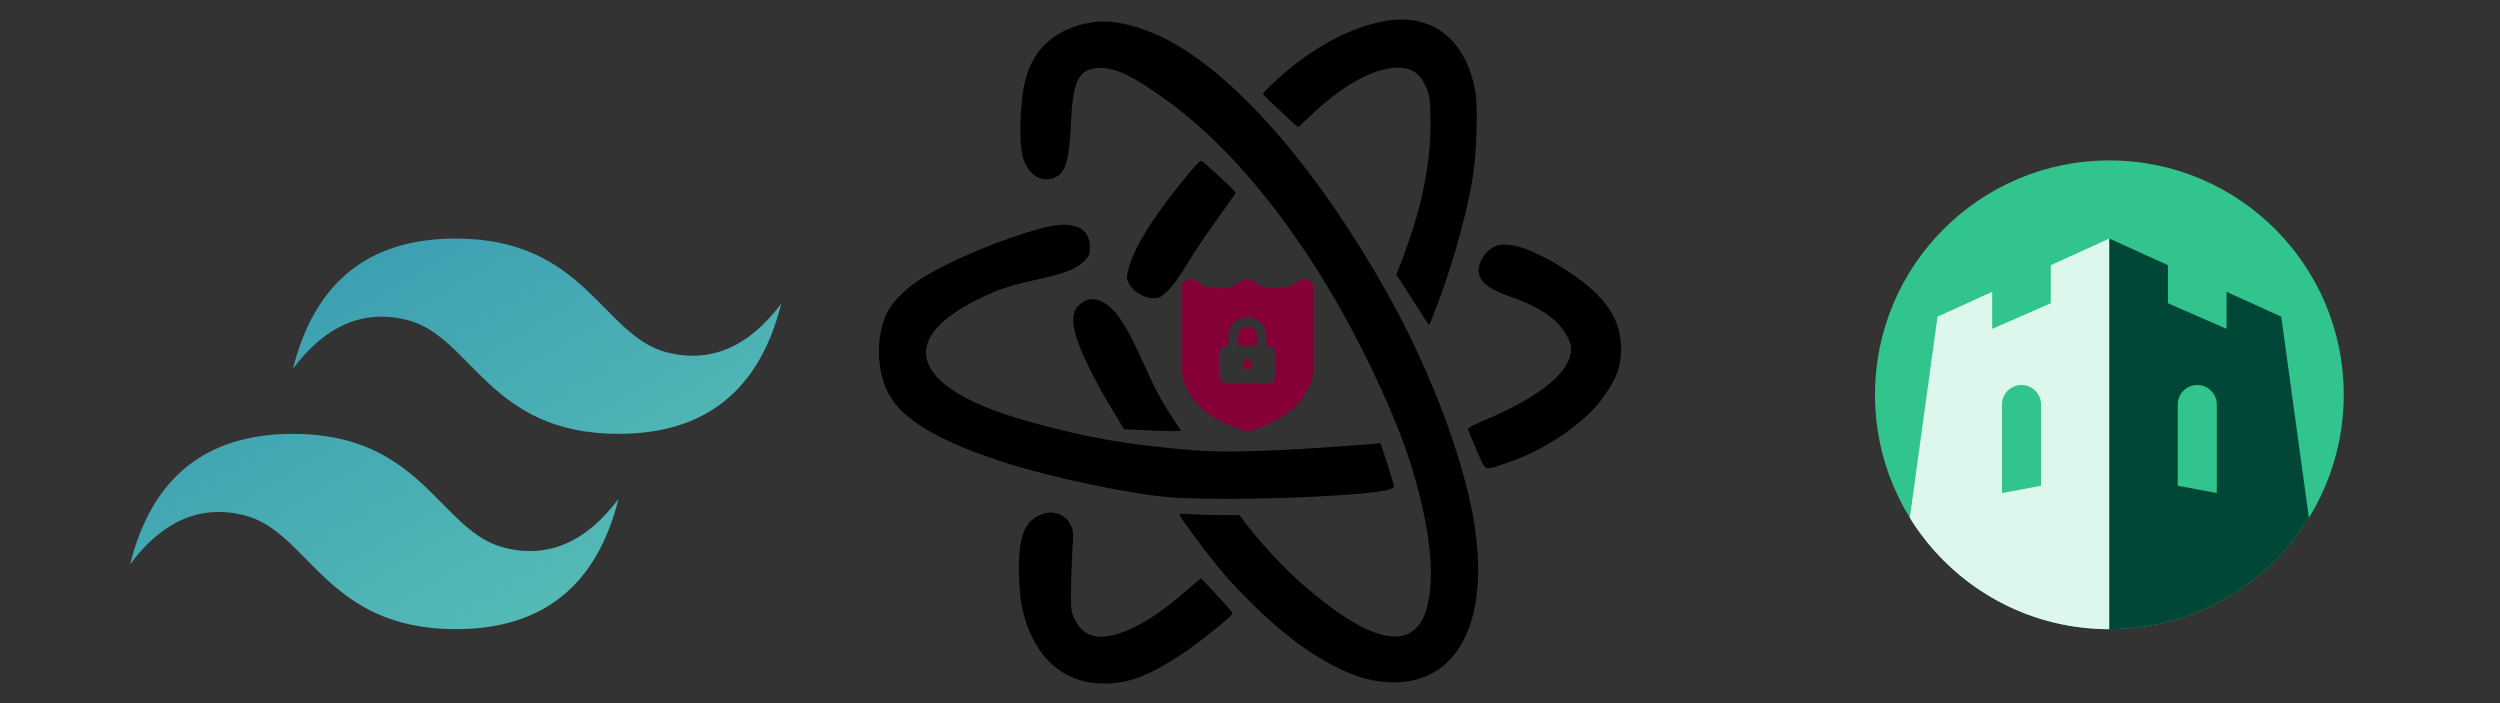 <svg xmlns="http://www.w3.org/2000/svg" version="1.0" viewBox="0 0 1280 360">
  <rect x="0" y="0" width="1280" height="360" fill="#333333" stroke="none"/>
  <defs>
    <linearGradient id="a" x1="0" x2="64" y1="-21.333" y2="85.333" gradientTransform="translate(66.67 55.469) scale(5.208)" gradientUnits="userSpaceOnUse">
      <stop offset="0" stop-color="#2383ae"/>
      <stop offset="1" stop-color="#6dd7b9"/>
    </linearGradient>
  </defs>
  <path d="M706.843 11.202c-18.338 3.893-38.152 15.262-55.324 31.692-2.72 2.492-4.895 4.828-4.895 5.139 0 .311 4.04 4.36 9.014 8.877l8.935 8.331 6.45-6.073c16.472-15.651 32.479-24.45 44.445-24.528 8.003 0 12.432 3.426 15.54 12.225 1.088 3.115 1.399 6.385 1.399 16.741 0 20.635-4.43 42.282-13.52 66.654l-3.963 10.434 4.973 7.553c2.642 4.205 6.371 9.967 8.236 12.848 1.865 2.96 3.497 5.295 3.575 5.295.31 0 5.594-13.704 8.158-21.413 6.294-18.455 11.19-36.987 13.987-52.95 2.097-11.602 2.952-36.441 1.631-44.461-4.74-28.11-23.155-41.892-48.641-36.364zm-147.633.234c-18.105 2.803-29.915 13.003-34.189 29.278-2.875 11.057-3.497 32.47-1.243 40.1 2.797 9.111 10.101 13.316 17.016 9.734 4.896-2.492 6.683-9.188 7.538-27.331 1.01-22.66 4.118-28.421 15.307-28.421 7.77 0 16.395 4.204 32.79 15.884 28.905 20.713 57.266 53.261 82.364 94.608 18.026 29.667 35.976 67.9 43.746 93.129 9.79 31.691 12.51 57.154 7.848 73.35-6.527 22.737-29.139 17.91-64.804-13.783-8.78-7.864-19.503-19.31-26.651-28.577l-4.352-5.684h-10.1c-5.518 0-12.433-.233-15.308-.545-3.652-.311-5.284-.156-5.284.39 0 1.09 14.375 20.323 21.29 28.576 12.355 14.64 30.46 31.459 42.97 39.868 17.87 12.147 31.624 17.364 45.455 17.364 34.5 0 50.35-34.495 40.172-87.21-6.372-32.938-23.078-75.764-43.98-112.907-34.266-60.735-73.66-106.91-108.393-126.844-15.074-8.643-30.926-12.77-42.192-10.98z"/>
  <path d="M608.783 88.68c-17.25 20.556-28.128 37.765-30.925 48.744-1.165 4.594-1.165 5.061.156 7.786 1.864 3.816 7.692 7.398 12.121 7.476 2.642.077 3.963-.39 6.06-2.18 3.497-2.96 7.693-8.644 12.822-17.287 2.253-3.816 8.469-13.082 13.83-20.479 5.362-7.397 9.79-13.704 9.79-14.016 0-.934-16.783-16.43-17.715-16.43-.389 0-3.186 2.881-6.139 6.385z"/>
  <path d="M533.18 116.867c-20.824 5.606-47.865 16.975-62.084 26.163-5.905 3.816-11.966 9.422-14.919 13.705-8.236 11.991-8.236 34.027 0 46.953 8.159 12.692 27.04 23.282 59.908 33.638 22.767 7.164 62.006 15.496 81.199 17.131 15.307 1.402 49.107 1.246 76.924-.234 29.06-1.557 39.706-3.036 39.55-5.372-.077-.623-1.631-5.762-3.496-11.525l-3.419-10.434-6.216.545c-45.067 3.582-72.651 4.517-89.435 3.115-34.422-2.881-54.857-6.463-85.005-14.872-33.723-9.422-52.06-21.803-52.06-35.274 0-9.5 9.634-19 28.36-28.032 9.17-4.36 14.608-6.151 27.196-8.955 15.23-3.348 21.057-5.528 24.942-9.266 3.186-3.114 3.42-3.582 3.42-7.397 0-10.668-8.859-14.172-24.865-9.889zm231.94 9.422c-5.362 2.725-9.014 9.266-7.849 13.938 1.244 4.983 5.828 8.176 17.406 12.225 9.324 3.27 16.24 7.086 21.368 11.602 4.662 4.283 8.314 10.512 8.314 14.405 0 11.836-15.075 24.295-44.057 36.598-4.818 2.024-8.78 4.049-8.78 4.438 0 .39 2.02 5.295 4.428 10.823 5.051 11.525 3.42 10.746 15.385 6.775 19.27-6.463 39.24-19.856 48.875-32.782 7.304-9.889 9.79-16.352 9.79-25.93 0-17.208-10.8-30.601-36.442-45.084-12.743-7.164-23-9.734-28.439-7.008z"/>
  <path d="M554.081 154.944c-3.34 2.258-4.584 4.672-4.584 9.188 0 7.864 7.149 24.372 19.659 45.085l6.371 10.512 12.044.623c6.605.311 13.21.467 14.608.389l2.486-.234-4.118-6.23c-5.905-8.876-9.013-14.716-15.152-28.42-8.236-18.455-13.52-26.709-19.503-30.446-4.351-2.803-8.159-2.96-11.81-.467zm-19.503 108c-7.46 2.259-10.956 7.242-12.354 17.52-1.088 8.41-.466 24.295 1.243 31.536 6.06 25.54 22.145 39.167 44.678 37.921 11.267-.623 21.135-4.594 36.831-14.872 8.081-5.295 26.108-19.778 26.108-20.946 0-.545-3.652-4.75-8.081-9.422L615 296.116l-1.943 1.557c-1.088.779-4.662 3.815-8.003 6.696-15.618 13.627-31.08 21.647-41.338 21.647-5.983-.077-10.256-2.725-13.053-8.176-2.254-4.438-2.331-4.905-2.331-15.106.077-5.84.388-15.184.699-20.712.621-9.578.621-10.356-1.01-13.471-2.564-4.984-8.004-7.242-13.443-5.606z"/>
  <g fill="#860038">
    <path d="M638.663 167.226a4.863 4.873 0 00-4.857 4.867v4.867h9.713v-4.867a4.863 4.873 0 00-4.856-4.867z"/>
    <path d="M669.899 143.373a4.859 4.869 0 00-5.144.595c-6.068 4.888-16.99 4.886-23.049.003a4.859 4.869 0 00-6.09-.003c-6.064 4.888-16.99 4.886-23.048.003a4.857 4.867 0 00-7.9 3.79l-.003 38.934c0 15.254 12.203 27.915 32.64 33.872a4.881 4.892 0 002.714 0c20.438-5.957 32.638-18.616 32.638-33.872v-38.933a4.866 4.866 0 00-2.759-4.39zm-16.667 48.187a4.856 4.867 0 01-4.856 4.866H628.95a4.856 4.867 0 01-4.856-4.866v-9.734a4.856 4.867 0 014.856-4.866v-4.867c0-5.365 4.355-9.733 9.713-9.733s9.713 4.368 9.713 9.733v4.867a4.856 4.867 0 014.856 4.866v9.734z"/>
    <path d="M638.663 184.26a2.428 2.433 0 100 4.867 2.428 2.433 0 000-4.867z"/>
  </g>
  <g transform="matrix(5 0 0 5 234.68 -377.98)">
    <circle cx="169.064" cy="116.023" r="24" fill="#31C48D"/>
    <path fill="#DEF7EC" fill-rule="evenodd" d="M148.631 128.62l2.833-20.597 5.6-2.546v3.796l6-2.625v-3.898l6-2.727v40c-8.635 0-16.205-4.56-20.433-11.403zm11.433-13.597a2 2 0 012 2v8.312l-4 .75v-9.062a2 2 0 012-2z" clip-rule="evenodd"/>
    <path fill="#014737" fill-rule="evenodd" d="M189.496 128.62c-4.228 6.843-11.798 11.403-20.432 11.403v-40l6 2.727v3.898l6 2.625v-3.796l5.6 2.546 2.832 20.597zm-11.432-13.597a2 2 0 00-2 2v8.312l4 .75v-9.062a2 2 0 00-2-2z" clip-rule="evenodd"/>
  </g>
  <path fill="url(#a)" fill-rule="evenodd" d="M150 188.801c11.11-44.443 38.889-66.666 83.332-66.666 66.668 0 75 50 108.333 58.334 22.223 5.556 41.667-2.778 58.335-25-11.112 44.443-38.891 66.666-83.335 66.666-66.665 0-74.999-50-108.333-58.334-22.222-5.556-41.666 2.778-58.332 25zm-83.334 100c11.11-44.443 38.89-66.666 83.334-66.666 66.666 0 75 50 108.332 58.334 22.224 5.556 41.668-2.778 58.333-25-11.109 44.442-38.889 66.666-83.333 66.666-66.666 0-75-50-108.332-58.334-22.224-5.556-41.668 2.777-58.334 25z"/>
</svg>
